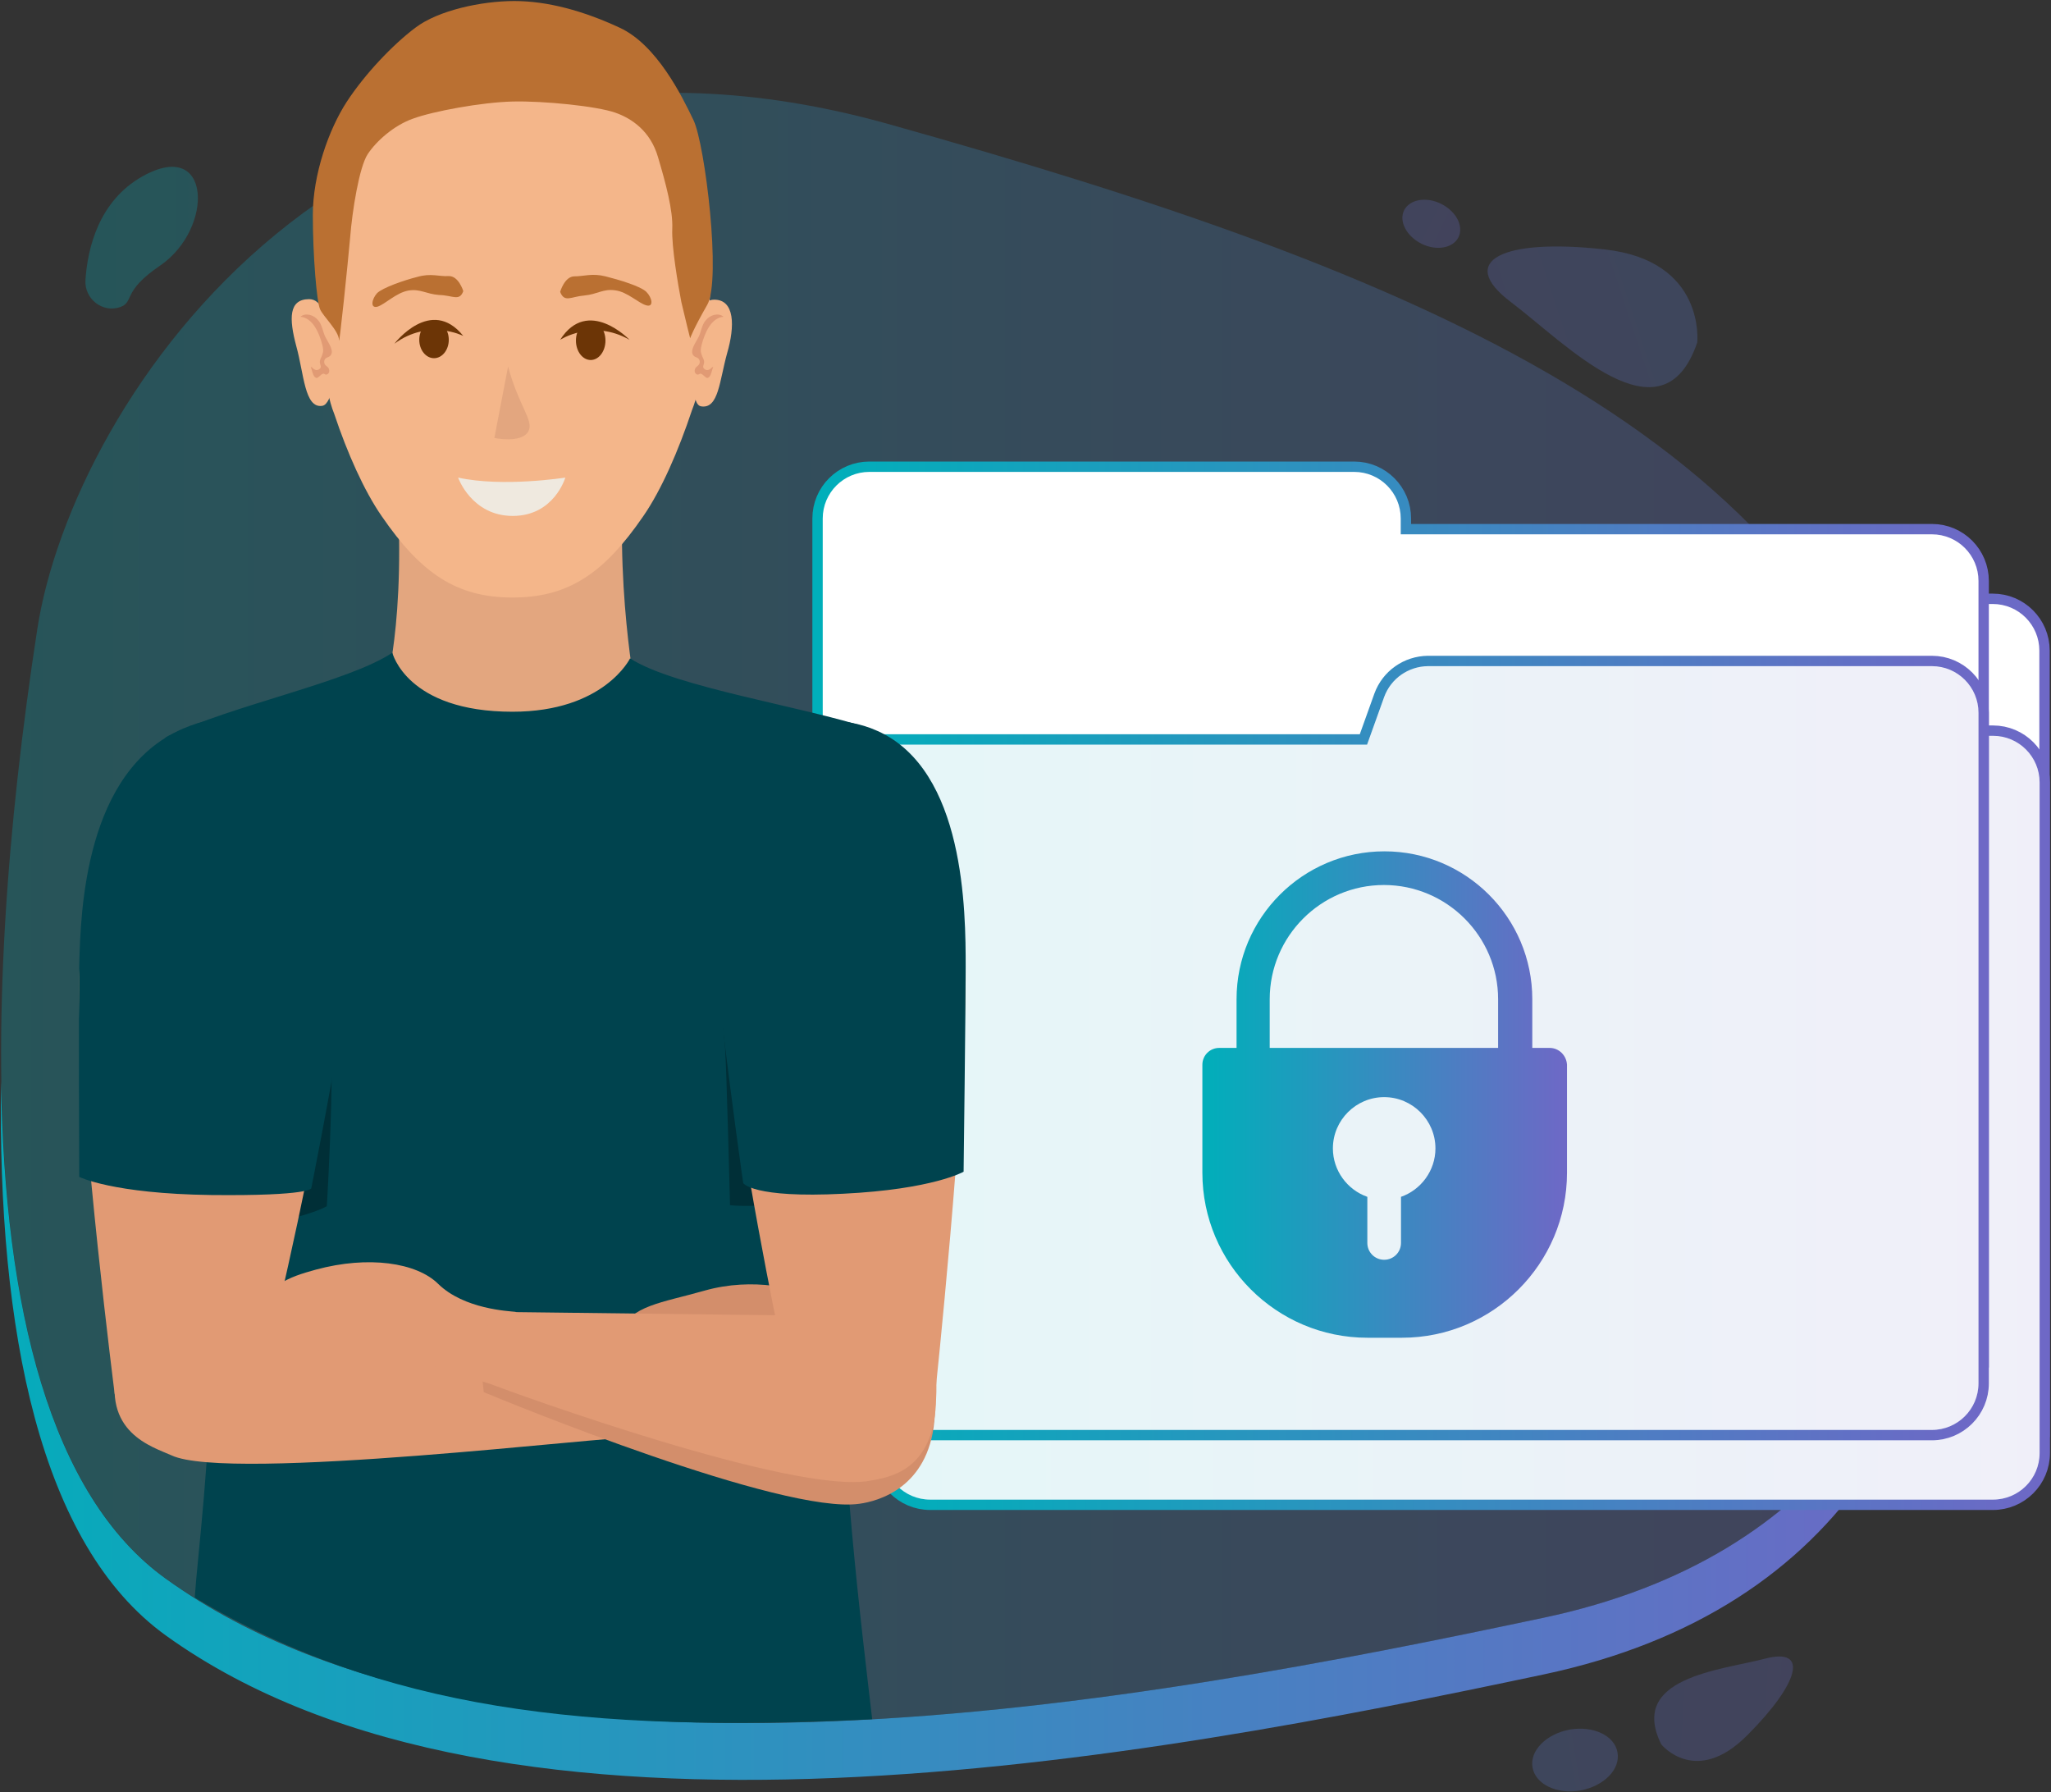 <?xml version="1.0" encoding="UTF-8"?>
<svg width="792px" height="692px" viewBox="0 0 792 692" version="1.1" xmlns="http://www.w3.org/2000/svg" xmlns:xlink="http://www.w3.org/1999/xlink">
    <rect x="0" y="0" width="792" height="692" fill="#333333" stroke="none"/>
    <!-- Generator: Sketch 60.1 (88133) - https://sketch.com -->
    <title>illustrations/secure</title>
    <desc>Created with Sketch.</desc>
    <defs>
        <linearGradient x1="-4.658%" y1="49.955%" x2="99.325%" y2="49.955%" id="linearGradient-1">
            <stop stop-color="#00AFBA" offset="0%"></stop>
            <stop stop-color="#6E68C6" offset="100%"></stop>
        </linearGradient>
        <linearGradient x1="-2827.483%" y1="-1133.767%" x2="280.873%" y2="145.238%" id="linearGradient-2">
            <stop stop-color="#00AFBA" offset="0%"></stop>
            <stop stop-color="#6E68C6" offset="100%"></stop>
        </linearGradient>
        <linearGradient x1="-4.674%" y1="49.998%" x2="99.315%" y2="49.998%" id="linearGradient-3">
            <stop stop-color="#00AFBA" offset="0%"></stop>
            <stop stop-color="#6E68C6" offset="100%"></stop>
        </linearGradient>
        <linearGradient x1="-2030.298%" y1="323.072%" x2="477.415%" y2="-6.266%" id="linearGradient-4">
            <stop stop-color="#00AFBA" offset="0%"></stop>
            <stop stop-color="#6E68C6" offset="100%"></stop>
        </linearGradient>
        <linearGradient x1="774.626%" y1="-149.11%" x2="-73.39%" y2="83.112%" id="linearGradient-5">
            <stop stop-color="#00AFBA" offset="0%"></stop>
            <stop stop-color="#6E68C6" offset="100%"></stop>
        </linearGradient>
        <linearGradient x1="-1203.653%" y1="-16.471%" x2="178.241%" y2="56.196%" id="linearGradient-6">
            <stop stop-color="#00AFBA" offset="0%"></stop>
            <stop stop-color="#6E68C6" offset="100%"></stop>
        </linearGradient>
        <linearGradient x1="-0.877%" y1="50.003%" x2="100.916%" y2="50.003%" id="linearGradient-7">
            <stop stop-color="#00AFBA" offset="0%"></stop>
            <stop stop-color="#6E68C6" offset="100%"></stop>
        </linearGradient>
        <linearGradient x1="-0.877%" y1="49.98%" x2="100.894%" y2="49.98%" id="linearGradient-8">
            <stop stop-color="#00AFBA" offset="0%"></stop>
            <stop stop-color="#6E68C6" offset="100%"></stop>
        </linearGradient>
        <linearGradient x1="0.02%" y1="49.98%" x2="99.998%" y2="49.98%" id="linearGradient-9">
            <stop stop-color="#00AFBA" offset="0%"></stop>
            <stop stop-color="#6E68C6" offset="100%"></stop>
        </linearGradient>
        <linearGradient x1="-0.146%" y1="49.979%" x2="99.841%" y2="49.979%" id="linearGradient-10">
            <stop stop-color="#00AFBA" offset="0%"></stop>
            <stop stop-color="#6E68C6" offset="100%"></stop>
        </linearGradient>
        <linearGradient x1="-0.896%" y1="50.017%" x2="100.897%" y2="50.017%" id="linearGradient-11">
            <stop stop-color="#00AFBA" offset="0%"></stop>
            <stop stop-color="#6E68C6" offset="100%"></stop>
        </linearGradient>
        <linearGradient x1="-0.896%" y1="49.996%" x2="100.897%" y2="49.996%" id="linearGradient-12">
            <stop stop-color="#00AFBA" offset="0%"></stop>
            <stop stop-color="#6E68C6" offset="100%"></stop>
        </linearGradient>
        <linearGradient x1="0%" y1="49.996%" x2="100.001%" y2="49.996%" id="linearGradient-13">
            <stop stop-color="#00AFBA" offset="0%"></stop>
            <stop stop-color="#6E68C6" offset="100%"></stop>
        </linearGradient>
        <linearGradient x1="-0.135%" y1="50.004%" x2="99.851%" y2="50.004%" id="linearGradient-14">
            <stop stop-color="#00AFBA" offset="0%"></stop>
            <stop stop-color="#6E68C6" offset="100%"></stop>
        </linearGradient>
        <linearGradient x1="-58.578%" y1="49.921%" x2="1649.933%" y2="49.921%" id="linearGradient-15">
            <stop stop-color="#00AFBA" offset="0%"></stop>
            <stop stop-color="#6E68C6" offset="100%"></stop>
        </linearGradient>
    </defs>
    <g id="illustrations/secure" stroke="none" stroke-width="1" fill="none" fill-rule="evenodd">
        <g id="8">
            <path d="M596.1,624.6 C444.2,656.8 195.4,703.9 64.1,609.6 C19.1,577.3 1.8,504.3 0.4,417.6 C-1,513.9 15.4,596.5 64.1,631.5 C195.4,725.9 444.1,678.7 596.1,646.5 C713.1,621.7 759.6,534.7 756.1,430.3 C752.7,524.7 704.9,601.6 596.1,624.6 Z" id="Path" fill="url(#linearGradient-1)" fill-rule="nonzero"></path>
            <path d="M563.2,91.6 C561.1,95.8 554.7,97 548.9,94.1 C543.1,91.2 540.1,85.4 542.2,81.2 C544.3,77 550.7,75.8 556.5,78.7 C562.3,81.6 565.3,87.3 563.2,91.6 Z" id="Path" fill="url(#linearGradient-2)" fill-rule="nonzero" opacity="0.28"></path>
            <path d="M14.4,242.9 C28,154.5 136.6,-10 343.1,47.9 C549.6,105.8 698.9,167.8 740.1,311.5 C781.3,455.2 748.1,592.4 596.2,624.6 C444.3,656.8 195.5,703.9 64.2,609.6 C-9.3,556.8 -9.1,395.7 14.4,242.9 Z" id="Path" fill="url(#linearGradient-3)" fill-rule="nonzero" opacity="0.28"></path>
            <path d="M624.6,676.6 C625.8,683.1 619.4,689.6 610.3,691.3 C601.3,692.9 593,689 591.8,682.5 C590.6,676 597,669.5 606.1,667.8 C615.2,666.2 623.5,670.1 624.6,676.6 Z" id="Path" fill="url(#linearGradient-4)" fill-rule="nonzero" opacity="0.28"></path>
            <path d="M655.4,132.2 C655.4,132.2 658.8,100.6 619.6,96.3 C580.4,91.9 562.2,100.6 583.4,116.6 C604.6,132.6 641.9,172.1 655.4,132.2 Z" id="Path" fill="url(#linearGradient-5)" fill-rule="nonzero" opacity="0.28"></path>
            <path d="M641.5,673.5 C641.5,673.5 654.8,690 674.7,670 C694.6,650.1 698.8,635.9 681.6,640.4 C664.4,644.9 628.7,647.6 641.5,673.5 Z" id="Path" fill="url(#linearGradient-6)" fill-rule="nonzero" opacity="0.28"></path>
            <g id="Group" transform="translate(317, 182)">
                <g transform="translate(24, 27)">
                    <path d="M223.4,24.2 L223.4,18.1 C223.4,8.2 215.4,0.1 205.4,0.1 L18.2,0.1 C8.3,0.1 0.2,8.1 0.2,18.1 L0.2,341.9 L446.5,341.9 L446.5,42.2 C446.5,32.3 438.5,24.2 428.5,24.2 L223.4,24.2 Z" id="XMLID_27_" stroke="url(#linearGradient-7)" stroke-width="8"></path>
                    <path d="M223.4,24.2 L223.4,18.1 C223.4,8.2 215.4,0.1 205.4,0.1 L18.2,0.1 C8.3,0.1 0.2,8.1 0.2,18.1 L0.2,341.9 L446.5,341.9 L446.5,42.2 C446.5,32.3 438.5,24.2 428.5,24.2 L223.4,24.2 Z" id="XMLID_26_" fill="#FFFFFF" fill-rule="nonzero"></path>
                    <path d="M217.1,87 L210.5,105.4 L18.2,105.4 C8.3,105.4 0.2,113.4 0.2,123.4 L0.2,352 C0.2,361.9 8.2,370 18.2,370 L428.6,370 C438.5,370 446.6,362 446.6,352 L446.6,93.1 C446.6,83.2 438.6,75.1 428.6,75.1 L234,75.1 C226.4,75.1 219.6,79.9 217.1,87 Z" id="XMLID_25_" stroke="url(#linearGradient-8)" stroke-width="8"></path>
                    <path d="M217.1,87 L210.5,105.4 L18.2,105.4 C8.3,105.4 0.2,113.4 0.2,123.4 L0.2,352 C0.2,361.9 8.2,370 18.2,370 L428.6,370 C438.5,370 446.6,362 446.6,352 L446.6,93.1 C446.6,83.2 438.6,75.1 428.6,75.1 L234,75.1 C226.4,75.1 219.6,79.9 217.1,87 Z" id="XMLID_24_" fill="#FFFFFF" fill-rule="nonzero"></path>
                    <path d="M217.1,87 L210.5,105.4 L18.2,105.4 C8.3,105.4 0.2,113.4 0.2,123.4 L0.2,352 C0.2,361.9 8.2,370 18.2,370 L428.6,370 C438.5,370 446.6,362 446.6,352 L446.6,93.1 C446.6,83.2 438.6,75.1 428.6,75.1 L234,75.1 C226.4,75.1 219.6,79.9 217.1,87 Z" id="XMLID_23_" fill="url(#linearGradient-9)" fill-rule="nonzero" opacity="0.1"></path>
                    <path d="M281,222.5 L274.3,222.5 L274.3,203.7 C274.3,172.2 248.7,146.6 217.2,146.6 C185.7,146.6 160.1,172.2 160.1,203.7 L160.1,222.5 L153.4,222.5 C149.8,222.5 146.9,225.4 146.9,229 L146.9,270.7 C146.9,305.8 175.5,334.4 210.6,334.4 L224,334.4 C259.1,334.4 287.7,305.8 287.7,270.7 L287.7,229 C287.5,225.4 284.6,222.5 281,222.5 Z M223.6,279.9 L223.6,297.7 C223.6,301.3 220.7,304.2 217.1,304.2 C213.5,304.2 210.6,301.3 210.6,297.7 L210.6,279.9 C202.9,277.2 197.3,269.8 197.3,261.2 C197.3,250.3 206.2,241.4 217.1,241.4 C228,241.4 236.9,250.3 236.9,261.2 C236.9,269.9 231.3,277.2 223.6,279.9 Z M261.2,222.5 L172.9,222.5 L172.9,203.7 C172.9,179.4 192.7,159.6 217,159.6 C241.3,159.6 261.1,179.4 261.1,203.7 L261.1,222.5 L261.2,222.5 Z" id="Shape" fill="url(#linearGradient-10)" fill-rule="nonzero"></path>
                </g>
                <g>
                    <path d="M223.9,24.3 L223.9,18.2 C223.9,8.3 215.9,0.2 205.9,0.2 L18.7,0.2 C8.8,0.2 0.7,8.2 0.7,18.2 L0.7,342 L447,342 L447,42.3 C447,32.4 439,24.3 429,24.3 L223.9,24.3 Z" id="XMLID_22_" stroke="url(#linearGradient-11)" stroke-width="8"></path>
                    <path d="M223.9,24.3 L223.9,18.2 C223.9,8.3 215.9,0.2 205.9,0.2 L18.7,0.2 C8.8,0.2 0.7,8.2 0.7,18.2 L0.7,342 L447,342 L447,42.3 C447,32.4 439,24.3 429,24.3 L223.9,24.3 Z" id="XMLID_21_" fill="#FFFFFF" fill-rule="nonzero"></path>
                    <path d="M217.5,87.1 L210.9,105.5 L18.7,105.5 C8.8,105.5 0.7,113.5 0.7,123.5 L0.7,352.1 C0.7,362 8.7,370.1 18.7,370.1 L429,370.1 C438.9,370.1 447,362.1 447,352.1 L447,93.2 C447,83.3 439,75.2 429,75.2 L234.4,75.2 C226.8,75.3 220.1,80 217.5,87.1 Z" id="XMLID_20_" stroke="url(#linearGradient-12)" stroke-width="8"></path>
                    <path d="M217.5,87.1 L210.9,105.5 L18.7,105.5 C8.8,105.5 0.7,113.5 0.7,123.5 L0.7,352.1 C0.7,362 8.7,370.1 18.7,370.1 L429,370.1 C438.9,370.1 447,362.1 447,352.1 L447,93.2 C447,83.3 439,75.2 429,75.2 L234.4,75.2 C226.8,75.3 220.1,80 217.5,87.1 Z" id="XMLID_19_" fill="#FFFFFF" fill-rule="nonzero"></path>
                    <path d="M217.5,87.1 L210.9,105.5 L18.7,105.5 C8.8,105.5 0.7,113.5 0.7,123.5 L0.7,352.1 C0.7,362 8.7,370.1 18.7,370.1 L429,370.1 C438.9,370.1 447,362.1 447,352.1 L447,93.2 C447,83.3 439,75.2 429,75.2 L234.4,75.2 C226.8,75.3 220.1,80 217.5,87.1 Z" id="XMLID_9_" fill="url(#linearGradient-13)" fill-rule="nonzero" opacity="0.1"></path>
                    <path d="M281.4,222.6 L274.7,222.6 L274.7,203.8 C274.7,172.3 249.1,146.7 217.6,146.7 C186.1,146.7 160.5,172.3 160.5,203.8 L160.5,222.6 L153.8,222.6 C150.2,222.6 147.3,225.5 147.3,229.1 L147.3,270.8 C147.3,305.9 175.9,334.5 211,334.5 L224.4,334.5 C259.5,334.5 288.1,305.9 288.1,270.8 L288.1,229.1 C287.9,225.5 285,222.6 281.4,222.6 Z M224,280.1 L224,297.9 C224,301.5 221.1,304.4 217.5,304.4 C213.9,304.4 211,301.5 211,297.9 L211,280.1 C203.3,277.4 197.7,270 197.7,261.4 C197.7,250.5 206.6,241.6 217.5,241.6 C228.4,241.6 237.3,250.5 237.3,261.4 C237.3,270 231.7,277.4 224,280.1 Z M261.6,222.6 L173.3,222.6 L173.3,203.8 C173.3,179.5 193.1,159.7 217.4,159.7 C241.7,159.7 261.5,179.5 261.5,203.8 L261.5,222.6 L261.6,222.6 Z" id="Shape" fill="url(#linearGradient-14)" fill-rule="nonzero"></path>
                </g>
            </g>
            <path d="M46.3,118.6 C39.5,120.9 32.5,115.3 33,108.1 C33.8,95.9 38.1,77.6 55,68.1 C81.8,53 82.7,88.2 61.9,102.5 C46.8,112.7 52.1,116.6 46.3,118.6 Z" id="Path" fill="url(#linearGradient-15)" fill-rule="nonzero" opacity="0.28"></path>
            <g id="Group" transform="translate(30, 0)" fill-rule="nonzero">
                <path d="M119.1,514.4 C119.1,514.4 198.7,452.5 239.7,416.3 C255.8,402.1 305.1,366.5 289.6,343.9 C272.4,318.8 249.9,314 231.4,329 C184.8,366.6 75.6,480 75.6,480" id="Path" fill="#841B16"></path>
                <path d="M119.7,262 C119.7,262 135,278.8 167.9,278.8 C200.8,278.8 214.6,262 214.6,262 C214.6,262 204.3,202.5 215.1,156.8 C225.9,111.1 111.4,88.1 120.3,156.8 C129.3,225.4 119.7,262 119.7,262 Z" id="Path" fill="#E3A67F"></path>
                <path d="M34.7,284.3 C59.3,272.3 104.5,263.4 121.5,252 C121.5,252 127,274.8 167.9,274.8 C203.3,274.8 213.3,254.2 213.3,254.2 C230.4,265.3 280,272.7 306.1,281.3 C322.7,286.8 298.8,440.7 295.5,508.4 C293.3,553.8 303.2,632.6 306.8,663.8 C196.8,669.2 117.6,660.2 45.2,616.8 C46.4,599.2 50.8,569.3 52.9,502.7 C54.6,435.1 18.9,291.9 34.7,284.3 Z" id="Path" fill="#00434E"></path>
                <path d="M336.8,450.8 C336.8,450.8 336.4,375.9 331.3,364.1 C326,351.7 298.2,349.3 274.6,360.9 C244.8,375.6 249.1,392.5 250,404.8 C250.6,413.8 251.9,465.3 251.9,465.3 C251.9,465.3 262.8,467.1 294.1,461.9 C325.4,456.8 336.8,450.8 336.8,450.8 Z" id="Path" fill="#000000" opacity="0.3"></path>
                <path d="M207.3,554.9 C207.3,554.9 220.4,545.6 231.1,546.4 C241.7,547.4 251,548.6 265.3,538.4 C265.3,538.4 274.6,533.7 269.1,527.6 C263.6,521.4 257.3,526.3 249.6,530.8 C242,535.3 240,523.3 249.6,518.8 C259.1,514.3 266.4,511 289.2,515.5 C303.3,518.3 296.8,509.2 285,501.5 C278.8,497.5 260.9,493 242.1,498.3 C225.3,503.1 213.7,504 209.4,514.3 C204.2,526.4 189.1,532.3 186.1,531.9 C183,531.5 190.5,549.8 207.3,554.9 Z" id="Path" fill="#D38E6B"></path>
                <path d="M331.1,538.5 C331.1,538.5 342.7,429.1 342.9,377.4 C343.1,353 334.4,305.4 312.6,290.1 C286,271.1 255.6,283.5 248.9,304.9 C234.4,351.4 274.8,534.3 274.8,534.3" id="Path" fill="#E19A74"></path>
                <path d="M96.2,465.7 C96.2,465.7 100.8,391.7 95.7,380 C90.3,367.7 62.4,362.6 38.9,374.4 C9.1,389.2 17.1,419.8 18,432.1 C18.6,441.1 16.4,478.9 16.4,478.9 C16.4,478.9 27.3,480.7 58.6,475.4 C89.9,470.1 96.2,465.7 96.2,465.7 Z" id="Path" fill="#000000" opacity="0.3"></path>
                <path d="M257,456.8 C257,456.8 238.9,332.1 243.5,310.3 C248.3,287.5 282.1,270.2 308.8,282.2 C342.7,297.3 342.9,352 342.9,373.3 C342.9,388.9 342.1,452.4 342.1,452.4 C342.1,452.4 330.3,459.2 295.6,460.9 C260.6,462.7 257,456.8 257,456.8 Z" id="Path" fill="#00434E"></path>
                <path d="M43,496.1 C54,497.9 207.9,527.7 207.9,527.7 C207.9,527.9 225.4,532.7 214.1,555.1 C207.6,554.1 58.3,572.4 36.2,561.9 C28.9,558.6 8.9,553.1 15.6,526.7 C22.1,500.2 31.9,494.2 43,496.1 Z" id="Path" fill="#E19A74"></path>
                <path d="M314.2,517.7 C295.7,516.4 296.4,516.5 159.3,509.7 C159.3,509.9 154,514.4 156.8,537.5 C165.8,541.3 272.2,584.9 301.9,580.6 C309.2,579.6 328.3,574.4 330.8,548.8 C333.3,522.8 324.3,518.5 314.2,517.7 Z" id="Path" fill="#D38E6B"></path>
                <path d="M159.2,534.3 C159.2,534.3 144.2,529.5 134.8,526.7 C118,521.5 103.5,521.7 86.4,521 C86.4,521 67.9,518.7 69.8,510.7 C71.7,502.7 99.4,512 108,513.5 C116.6,515 116.6,516.8 106.8,515 C101.6,514 89.8,507.4 82.4,511.7 C71.3,518.3 65.1,517.5 66.9,511.5 C71.7,496 81.9,493 92,490.2 C112.3,484.7 130.9,487.5 139.2,495.7 C149.2,505.5 166.5,506.2 169,506.5 C171.5,507 171.4,523.3 159.2,534.3 Z" id="Path" fill="#E19A74"></path>
                <path d="M14.3,538.3 C14.3,538.3 1.5,438.2 0.5,385.9 C0.2,365.3 3.3,306.1 41.1,286.7 C70.9,271.2 98.5,279.4 104.4,300.8 C117.4,347.8 70.8,533.4 70.8,533.4" id="Path" fill="#E19A74"></path>
                <path d="M90.2,458.8 C90.2,458.8 116.5,327.8 111.8,306 C106.8,283.1 70.2,268.4 40.5,281.4 C2.9,297.7 1.1,351.4 0.6,372.8 C0.3,388.6 0.6,454.4 0.6,454.4 C0.6,454.4 13.4,460.9 51.6,461.4 C89.9,461.8 90.2,458.8 90.2,458.8 Z" id="Path" fill="#00434E"></path>
                <path d="M315.6,508.7 C297.1,508 297.8,508.2 160.5,506.5 C160.5,506.7 155.3,511.3 159.2,534.3 C168.3,537.8 276.6,577.2 306,571.7 C313.3,570.4 330.1,568 331.4,542.1 C332.9,516.5 325.8,509 315.6,508.7 Z" id="Path" fill="#E19A74"></path>
                <path d="M167.9,17.6 L167.9,17.6 C233.9,17.6 249.4,72.5 243.4,122.2 C241.7,135.8 241.4,147.8 237.2,158.4 C232,174 225.4,189.2 218.4,199.3 C203.1,221.6 189.3,230.7 167.9,230.7 C146.5,230.7 132.7,221.6 117.4,199.3 C110.6,189.5 104.1,174.9 99.1,159.9 C94.6,148.8 95.3,134.5 93.6,120.2 C87.6,70.5 101.9,17.6 167.9,17.6 Z" id="Path" fill="#F4B68A"></path>
                <g transform="translate(82, 115)" id="Path">
                    <path d="M16.2,12.5 C13.9,7.2 12.2,0.5 7.4,0.5 C-0.6,0.5 -0.4,8.1 2.4,18.6 C5.4,29.4 5.6,42.7 12.4,41.7 C14.6,41.4 15.6,37.5 16.9,34.7" fill="#F4B68A"></path>
                    <path d="M8.4,26.8 C9.1,27.6 10.2,28.3 11.2,27.6 C12.5,26.8 11.5,25.9 11.5,24.8 C11.5,23.6 12.2,23 12.5,21.8 C13,20.5 12.8,19.8 12.5,18.3 C11.3,13.6 8.8,7.7 4,7.3 L4,7.3 C6,5.6 9.2,6.6 10.8,8.6 C12.5,10.4 12.6,13.3 13.8,15.4 C14.8,17.4 17.3,20.6 15.5,22.4 C14.8,23.1 13.5,22.9 13.2,24.4 C13,26.2 14.5,26.2 15,27.4 C15.3,28.2 15.2,29.2 14.2,29.6 C13.5,29.8 13.2,29.1 12.7,29.3 C12.4,29.5 12,29.6 11.7,30 C10.9,30.5 10.5,31.5 9.5,30.5 C8.7,29.7 8.5,27.8 8,26.7" fill="#E19A74"></path>
                    <path d="M156.5,11 C158.8,5.7 159.2,0.7 163.8,0.7 C171.8,0.7 171.8,11 168.8,21.3 C165.8,32.1 165.5,42.9 158.8,41.9 C156.6,41.6 156.5,38.1 155.1,35.4" fill="#F4B68A"></path>
                    <path d="M163,26.8 C162.3,27.6 161.2,28.3 160.2,27.6 C158.9,26.8 159.9,25.9 159.9,24.8 C159.9,23.6 159.2,23 158.9,21.8 C158.4,20.5 158.6,19.8 158.9,18.3 C160.1,13.6 162.6,7.7 167.4,7.3 L167.4,7.3 C165.4,5.6 162.2,6.6 160.6,8.6 C158.9,10.4 158.8,13.3 157.6,15.4 C156.6,17.4 154.1,20.6 155.9,22.4 C156.6,23.1 157.9,22.9 158.2,24.4 C158.4,26.2 156.9,26.2 156.4,27.4 C156.1,28.2 156.2,29.2 157.2,29.6 C157.9,29.8 158.2,29.1 158.7,29.3 C159,29.5 159.4,29.6 159.7,30 C160.5,30.5 160.9,31.5 161.9,30.5 C162.7,29.7 162.9,27.8 163.4,26.7" fill="#E19A74"></path>
                </g>
                <path d="M166.2,141.5 C170.4,157.1 176.3,162.4 174,166.6 C171.3,171.3 160.9,169.1 160.9,169.1" id="Path" fill="#E3A67F"></path>
                <path d="M188.3,184.4 C188.3,184.4 164.2,188.2 146.9,184.4 C146.9,184.4 152.1,199.2 168,199.2 C184,199.2 188.3,184.4 188.3,184.4 Z" id="Path" fill="#EFE9DF"></path>
                <path d="M148.9,112.4 C148.9,112.4 147.1,106.4 143.2,106.6 C139.4,106.8 136.4,105.4 131.2,106.9 C126,108.2 117.7,111.1 115.6,113.2 C113.6,115.4 112.8,119.2 115.8,118.4 C118.8,117.4 122.9,113.1 127.6,112.2 C132.3,111.4 134.4,113.5 139.6,113.9 C144.8,114 147.4,116.5 148.9,112.4 Z" id="Path" fill="#BA7032"></path>
                <path d="M186.3,112.7 C186.3,112.7 188,106.7 191.8,106.7 C195.6,106.7 198.6,105.4 203.8,106.7 C209,108 217.4,110.5 219.6,112.7 C221.8,114.9 222.6,118.7 219.6,117.9 C216.6,117.1 212.3,112.7 207.6,112.1 C202.9,111.4 200.8,113.6 195.6,114.1 C190.5,114.5 188,117 186.3,112.7 Z" id="Path" fill="#BA7032"></path>
                <path d="M122.3,132.7 C122.3,132.7 136.4,114.2 148.9,129.7 C148.9,129.7 135.6,122.9 122.3,132.7 Z" id="Path" fill="#6C3506"></path>
                <path d="M213.1,131.2 C213.1,131.2 197,114.4 186.3,131.2 C186.3,131.2 198.8,123 213.1,131.2 Z" id="Path" fill="#6C3506"></path>
                <ellipse id="Oval" fill="#6C3506" cx="198.1" cy="131.5" rx="5.7" ry="7.5"></ellipse>
                <ellipse id="Oval" fill="#6C3506" cx="137.6" cy="131.2" rx="5.7" ry="7.1"></ellipse>
                <g opacity="0.4" transform="translate(99, 116)" fill="#BA7032" id="Path">
                    <path d="M137.9,3.5 C138.3,-0.7 138.8,-1.4 137.9,3.5 L137.9,3.5 Z"></path>
                    <path d="M1.3,5.9 C0.3,0.8 0.8,1.6 1.3,5.9 L1.3,5.9 Z"></path>
                </g>
                <path d="M236.5,130.6 C236.5,130.6 237.7,127.1 243.1,117.7 C248.6,108.3 242.3,55.8 237.8,46.4 C233.3,37 223.6,17.3 209.3,10.7 C195.1,4.1 181.3,0.4 168.6,0.4 C155.9,0.4 139.2,4 130.4,10.7 C121.6,17.3 110.9,28.6 103.9,39.3 C97,49.9 90.8,67.3 90.8,83 C90.8,98.7 92.3,116.7 93.6,119.4 C94.8,122.2 100.9,127.8 100.9,131.3 C100.9,134.8 104.4,101 105.2,91.8 C106,81.5 108.7,64.5 112,59.5 C115.3,54.5 122.1,48.4 129.5,45.8 C137.1,43 155.8,39.5 167.9,39.2 C180,38.9 200.5,41 207.6,43.5 C213.9,45.7 221.2,50.6 224.1,60.7 C227.1,70.8 229.9,81.2 229.6,88.3 C229.3,95.2 231.8,109.8 233.1,116.6 C234.6,123.1 236.5,130.6 236.5,130.6 Z" id="Path" fill="#BA7032"></path>
            </g>
        </g>
    </g>
</svg>
